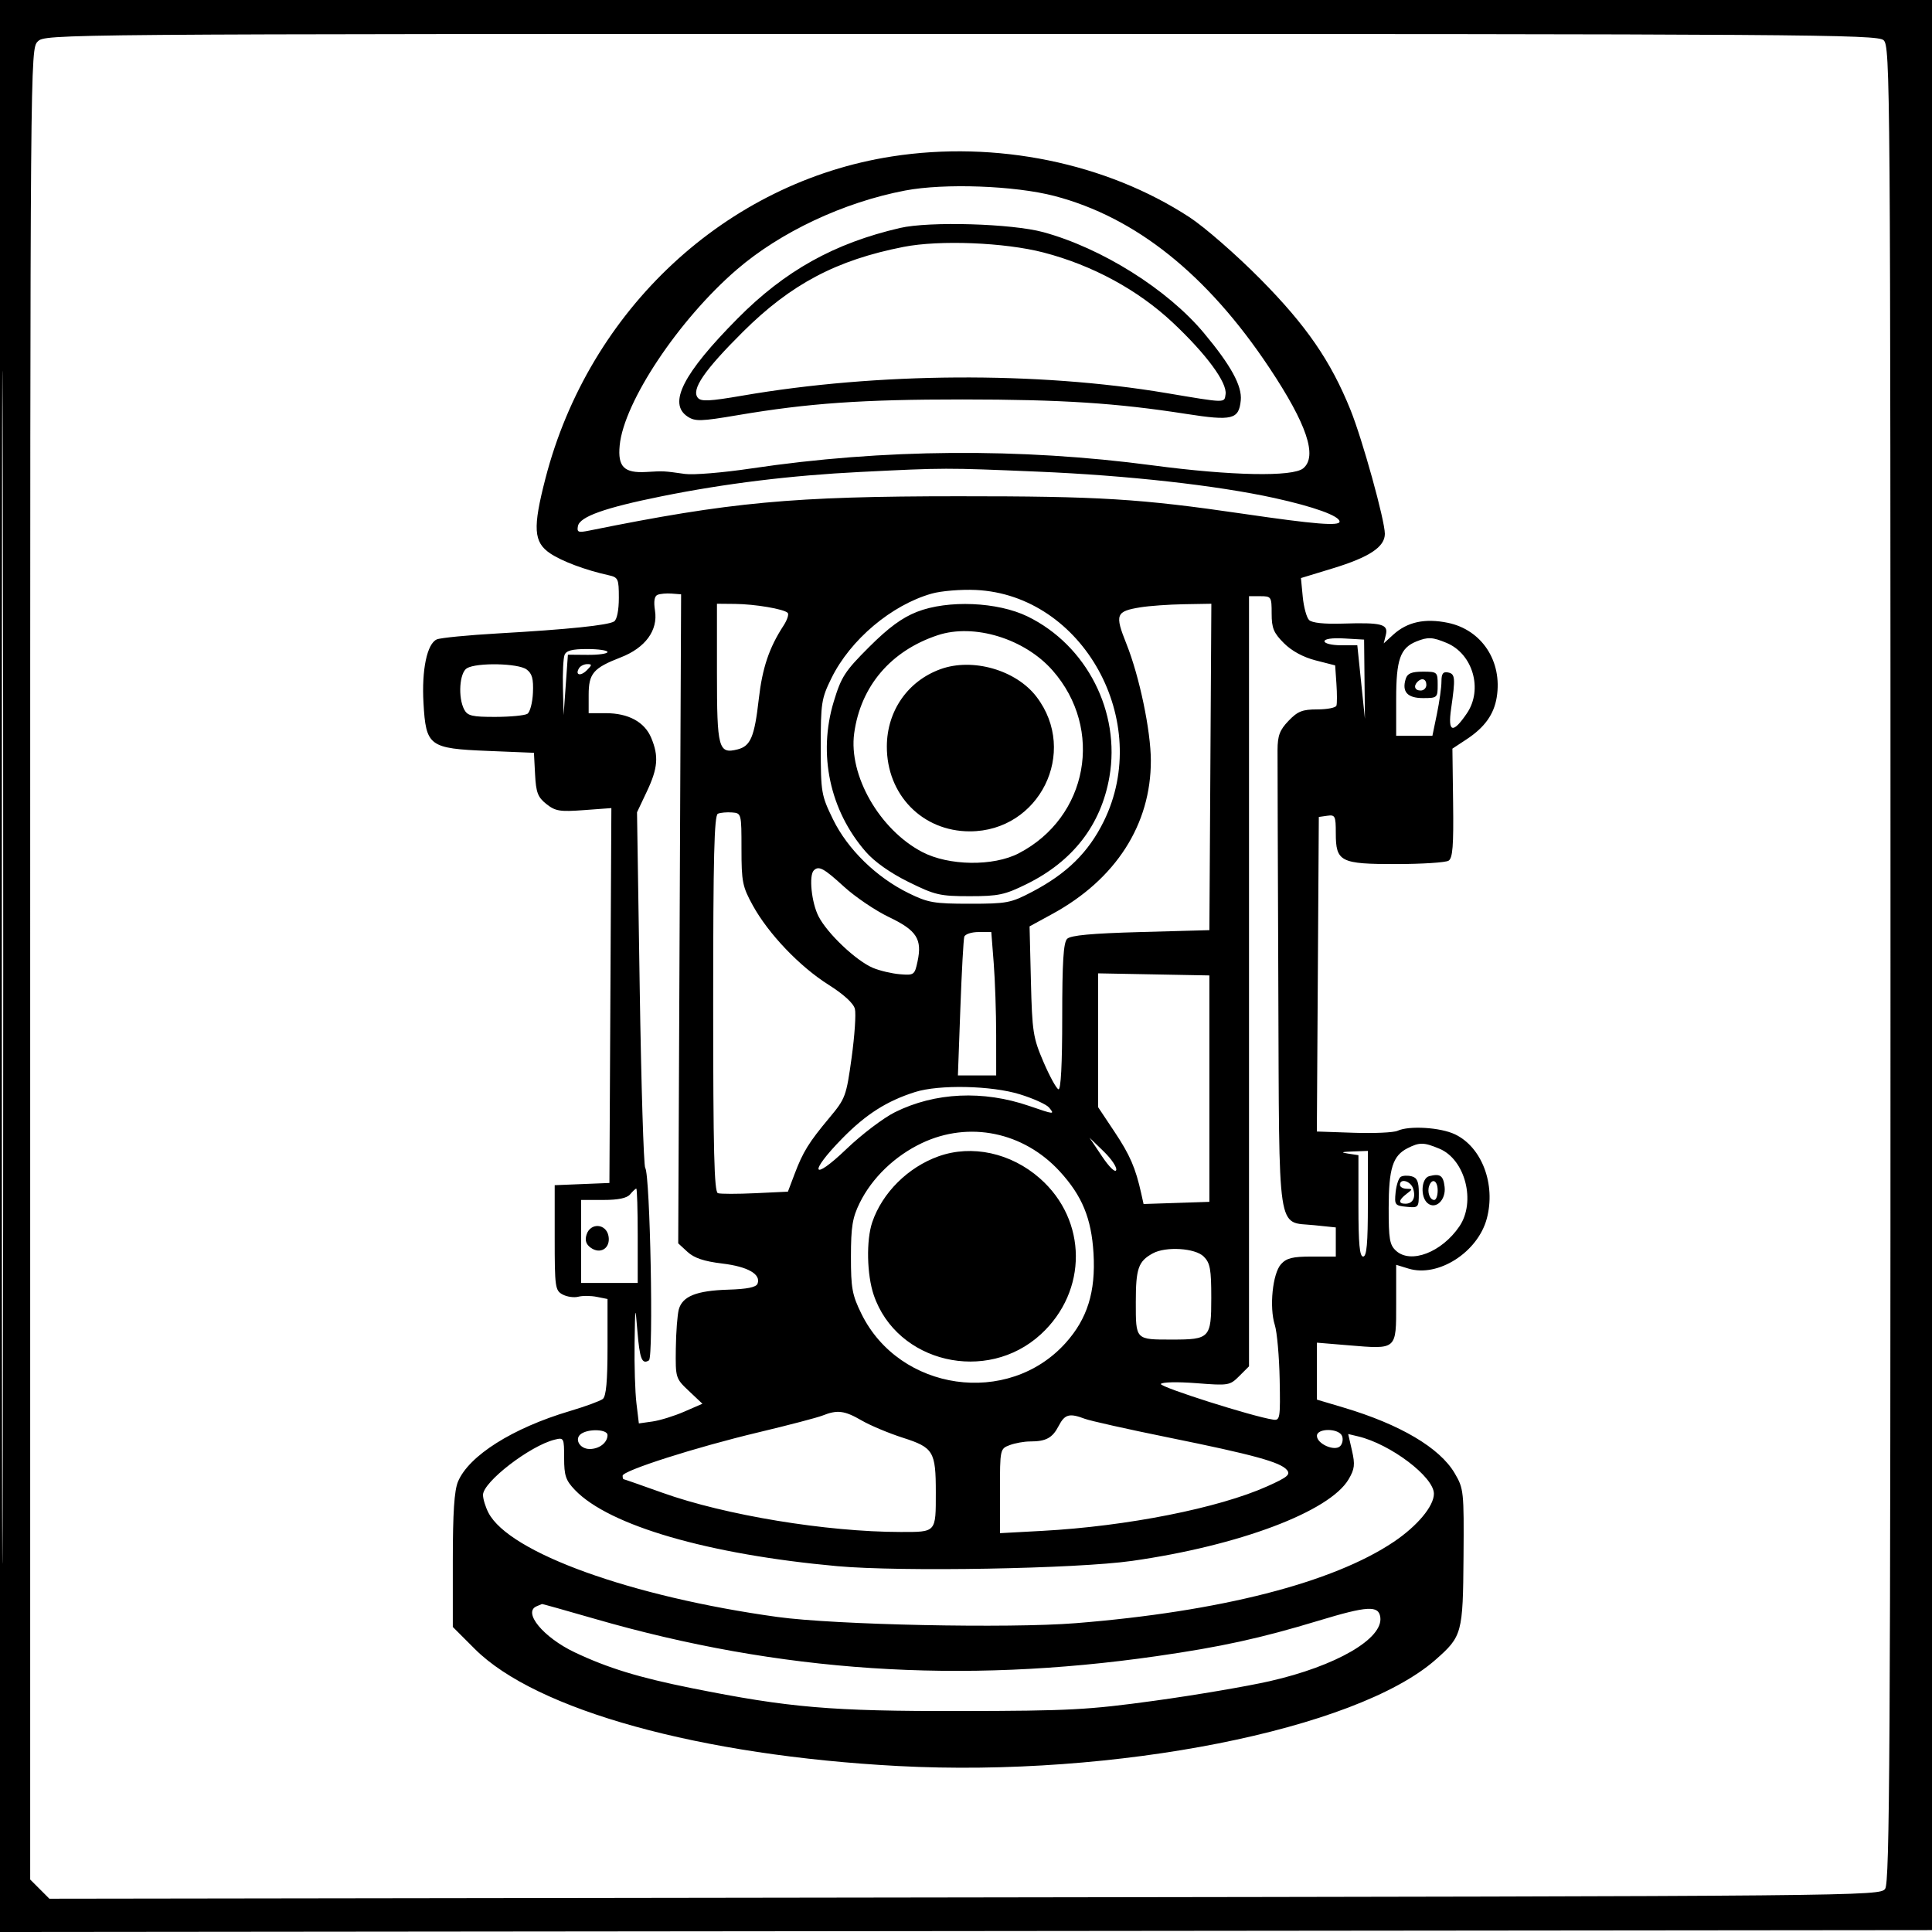 <svg xmlns="http://www.w3.org/2000/svg" width="512" height="512" viewBox="0 0 512 512" version="1.1">
	<path d="M 0 256.002 L 0 512.004 256.250 511.752 L 512.500 511.500 512.752 255.750 L 513.004 0 256.502 0 L 0 0 0 256.002 M 0.492 256.500 C 0.492 397.300, 0.608 454.751, 0.750 384.170 C 0.892 313.588, 0.892 198.388, 0.750 128.170 C 0.608 57.951, 0.492 115.700, 0.492 256.500 M 10 11 C 8.011 12.989, 8 14.333, 8 255.545 L 8 498.091 10.543 500.634 L 13.087 503.177 255.624 502.839 C 494.352 502.505, 498.184 502.470, 499.581 500.559 C 500.797 498.895, 501 463.884, 501 255.464 C 501 21.170, 500.933 12.250, 499.171 10.655 C 497.480 9.125, 479.076 9, 254.671 9 C 13.333 9, 11.989 9.011, 10 11 M 236.399 41.456 C 192.416 48.289, 156.125 82.008, 144.547 126.799 C 141.152 139.935, 141.390 143.690, 145.806 146.656 C 148.936 148.758, 155.155 151.083, 161.250 152.430 C 163.837 153.002, 164 153.359, 164 158.460 C 164 161.702, 163.497 164.205, 162.750 164.686 C 161.168 165.704, 150.531 166.802, 132 167.861 C 124.025 168.316, 116.717 169.030, 115.761 169.447 C 113.174 170.575, 111.723 177.502, 112.228 186.310 C 112.885 197.761, 113.694 198.363, 129.273 199 L 141.500 199.500 141.799 205.216 C 142.051 210.040, 142.519 211.267, 144.799 213.078 C 147.177 214.967, 148.369 215.160, 154.759 214.688 L 162.019 214.153 161.759 263.826 L 161.500 313.500 154.250 313.794 L 147 314.088 147 328.009 C 147 341.132, 147.120 341.994, 149.102 343.055 C 150.258 343.674, 152.125 343.939, 153.251 343.645 C 154.376 343.350, 156.580 343.366, 158.149 343.680 L 161 344.250 161 357.003 C 161 366.013, 160.633 370.044, 159.750 370.739 C 159.063 371.280, 155.125 372.724, 151 373.949 C 135.853 378.445, 124.246 385.774, 121.370 392.657 C 120.386 395.012, 120 400.898, 120 413.548 L 120 431.160 125.828 436.988 C 142.048 453.208, 185.570 465.241, 238.058 468.018 C 295.441 471.053, 359.353 458.406, 380.444 439.841 C 387.479 433.648, 387.697 432.847, 387.849 412.573 C 387.979 395.200, 387.907 394.517, 385.516 390.437 C 381.562 383.689, 371.077 377.490, 356.052 373.015 L 349 370.915 349 363.368 L 349 355.820 357.373 356.518 C 370.251 357.591, 370 357.809, 370 345.526 L 370 335.187 373.276 336.193 C 381.092 338.591, 391.607 331.886, 394.007 322.974 C 396.453 313.892, 392.719 303.992, 385.567 300.599 C 381.700 298.764, 373.417 298.258, 370.362 299.671 C 369.338 300.144, 364.108 300.381, 358.739 300.197 L 348.978 299.862 349.239 258.181 L 349.500 216.500 351.750 216.180 C 353.821 215.886, 354 216.251, 354 220.775 C 354 228.397, 355.187 229.003, 370.079 228.985 C 376.910 228.976, 383.124 228.574, 383.888 228.091 C 384.981 227.398, 385.236 224.158, 385.088 212.805 L 384.902 198.399 388.622 195.949 C 393.441 192.778, 395.907 189.345, 396.648 184.782 C 398.193 175.263, 392.702 166.904, 383.686 165.047 C 377.598 163.793, 372.919 164.819, 369.192 168.226 L 366.704 170.500 367.259 168.246 C 367.961 165.399, 366.190 164.937, 355.809 165.260 C 350.895 165.413, 347.684 165.070, 346.917 164.309 C 346.258 163.654, 345.503 160.885, 345.241 158.155 L 344.764 153.193 353.229 150.611 C 362.894 147.663, 367 144.939, 367 141.474 C 367 137.890, 361.054 116.443, 357.888 108.608 C 352.642 95.627, 346.192 86.267, 334 73.943 C 327.675 67.549, 319.238 60.188, 315.252 57.584 C 293.166 43.156, 263.938 37.178, 236.399 41.456 M 239.894 50.488 C 223.628 53.579, 206.837 61.463, 195.246 71.452 C 179.862 84.709, 165.328 106.534, 164.222 118.039 C 163.676 123.721, 165.388 125.424, 171.298 125.077 C 175.951 124.804, 175.856 124.799, 181.519 125.599 C 183.729 125.911, 191.604 125.262, 199.019 124.156 C 234.019 118.939, 270.316 118.657, 305.500 123.330 C 326.298 126.092, 342.593 126.412, 345.364 124.113 C 349.199 120.930, 346.328 112.400, 336.400 97.480 C 319.942 72.746, 300.965 57.572, 279.442 51.937 C 268.980 49.198, 250.289 48.513, 239.894 50.488 M 238.500 60.417 C 221.072 64.464, 208.029 71.734, 195.479 84.397 C 180.977 99.030, 176.945 106.963, 182.250 110.420 C 184.243 111.719, 185.758 111.674, 195.500 110.022 C 214.208 106.852, 228.521 105.851, 255 105.861 C 281.422 105.872, 295.806 106.799, 314.340 109.687 C 326.581 111.595, 328.315 111.165, 328.817 106.101 C 329.196 102.276, 326.208 96.818, 319.036 88.234 C 309.375 76.672, 292.001 65.764, 276.500 61.528 C 268.156 59.247, 246.291 58.609, 238.500 60.417 M 239.500 65.419 C 221.683 68.901, 209.614 75.279, 196.885 87.938 C 186.612 98.155, 183.131 103.248, 184.935 105.422 C 185.791 106.454, 188.065 106.343, 196.748 104.847 C 232.541 98.679, 274.869 98.416, 309 104.150 C 325.073 106.851, 324.451 106.838, 324.789 104.481 C 325.233 101.383, 319.705 93.871, 310.855 85.545 C 301.597 76.837, 289.515 70.281, 276.500 66.905 C 266.262 64.250, 249.024 63.557, 239.500 65.419 M 227.934 125.076 C 209.602 125.988, 192.187 128.123, 175.320 131.526 C 160.250 134.566, 153.639 136.922, 153.157 139.423 C 152.844 141.047, 153.234 141.202, 156.149 140.612 C 193.560 133.043, 209.911 131.522, 254 131.510 C 291.392 131.500, 302.152 132.163, 329.500 136.162 C 348.443 138.932, 355 139.464, 355 138.229 C 355 136.737, 348.235 134.289, 337.753 131.985 C 322.452 128.623, 298.817 125.988, 275 124.987 C 250.419 123.954, 250.489 123.954, 227.934 125.076 M 246.929 157.308 C 236.253 160.325, 225.347 169.521, 220.332 179.732 C 217.679 185.136, 217.501 186.289, 217.511 198 C 217.521 210.054, 217.638 210.737, 220.767 217.155 C 224.614 225.045, 232.245 232.500, 240.750 236.677 C 245.950 239.230, 247.504 239.500, 257 239.500 C 266.835 239.500, 267.880 239.301, 273.500 236.355 C 282.732 231.517, 288.447 225.900, 292.498 217.685 C 305.555 191.207, 287.032 157.679, 258.611 156.349 C 254.700 156.166, 249.443 156.598, 246.929 157.308 M 174.251 157.640 C 173.416 157.992, 173.194 159.378, 173.581 161.833 C 174.406 167.061, 171.014 171.686, 164.500 174.214 C 157.227 177.037, 156 178.472, 156 184.155 L 156 189 160.550 189 C 166.534 189, 170.822 191.329, 172.579 195.534 C 174.612 200.401, 174.353 203.562, 171.409 209.785 L 168.817 215.263 169.532 261.881 C 169.925 287.522, 170.581 308.950, 170.990 309.500 C 172.292 311.252, 173.229 359.740, 171.975 360.515 C 170.118 361.663, 169.525 360.145, 168.912 352.670 C 168.347 345.785, 168.317 345.918, 168.170 356 C 168.086 361.775, 168.307 368.913, 168.661 371.861 L 169.305 377.222 172.902 376.714 C 174.881 376.434, 178.671 375.260, 181.325 374.106 L 186.150 372.007 182.575 368.635 C 179.039 365.301, 179.001 365.177, 179.100 357.382 C 179.155 353.047, 179.511 348.375, 179.892 347 C 180.857 343.516, 184.594 342.027, 193.012 341.773 C 198.005 341.623, 200.394 341.137, 200.753 340.200 C 201.721 337.680, 198.194 335.666, 191.375 334.845 C 186.575 334.267, 183.968 333.393, 182.202 331.769 L 179.735 329.500 180.118 243.500 L 180.500 157.500 178 157.307 C 176.625 157.201, 174.938 157.351, 174.251 157.640 M 331 260.045 L 331 362.091 328.423 364.668 C 325.917 367.174, 325.598 367.227, 317.023 366.556 C 312.074 366.169, 307.959 366.258, 307.649 366.760 C 307.171 367.532, 332.059 375.441, 337.420 376.221 C 339.224 376.483, 339.327 375.840, 339.123 365.500 C 339.004 359.450, 338.426 352.987, 337.839 351.138 C 336.340 346.418, 337.252 337.484, 339.486 335.015 C 340.950 333.398, 342.564 333, 347.655 333 L 354 333 354 329.140 L 354 325.280 348.250 324.687 C 338.308 323.663, 339.035 328.498, 338.769 261.639 C 338.642 229.663, 338.548 201.373, 338.560 198.772 C 338.579 194.937, 339.130 193.474, 341.479 191.022 C 343.901 188.493, 345.146 188, 349.104 188 C 351.705 188, 353.983 187.553, 354.167 187.006 C 354.350 186.459, 354.349 183.835, 354.165 181.173 L 353.830 176.334 348.665 175.013 C 345.363 174.168, 342.328 172.521, 340.250 170.446 C 337.525 167.724, 337 166.457, 337 162.600 C 337 158.156, 336.899 158, 334 158 L 331 158 331 260.045 M 190 178.378 C 190 198.377, 190.403 199.869, 195.458 198.600 C 198.908 197.734, 199.944 195.283, 201.078 185.302 C 202.020 177.013, 203.824 171.654, 207.647 165.790 C 208.619 164.300, 209.114 162.780, 208.747 162.413 C 207.724 161.391, 200.054 160.092, 194.750 160.044 L 190 160 190 178.378 M 243 162.148 C 239.046 163.700, 235.487 166.315, 230.341 171.450 C 223.909 177.867, 222.955 179.338, 220.956 185.919 C 216.722 199.859, 219.899 214.782, 229.430 225.722 C 231.756 228.392, 235.918 231.333, 240.752 233.722 C 247.798 237.204, 249.067 237.500, 256.969 237.500 C 264.592 237.500, 266.262 237.145, 272.038 234.302 C 284.341 228.245, 291.791 218.608, 294.007 205.880 C 296.999 188.698, 288.003 171.041, 272.357 163.386 C 264.402 159.494, 251.181 158.937, 243 162.148 M 302.230 160.945 C 295.706 162.007, 295.393 162.825, 298.520 170.643 C 301.951 179.219, 304.970 193.641, 304.987 201.540 C 305.024 218.497, 295.707 233.020, 278.907 242.191 L 272.846 245.500 273.202 260 C 273.533 273.443, 273.775 275.005, 276.529 281.419 C 278.163 285.224, 279.950 288.487, 280.500 288.669 C 281.144 288.883, 281.500 282.073, 281.500 269.552 C 281.500 254.932, 281.823 249.780, 282.800 248.802 C 283.731 247.868, 289.250 247.358, 302.300 247 L 320.500 246.500 320.761 203.250 L 321.021 160 313.761 160.125 C 309.767 160.194, 304.579 160.563, 302.230 160.945 M 248.500 168.339 C 236.078 172.454, 228.080 181.845, 226.369 194.322 C 224.841 205.469, 233.087 219.864, 244.392 225.786 C 251.436 229.475, 263.257 229.632, 270 226.125 C 288.325 216.594, 292.631 193.223, 278.931 177.659 C 271.525 169.245, 258.140 165.145, 248.500 168.339 M 351 169.948 C 351 170.526, 352.958 171, 355.350 171 L 359.701 171 360.709 180.750 L 361.717 190.500 361.608 180 L 361.500 169.500 356.250 169.198 C 353.051 169.014, 351 169.307, 351 169.948 M 375.357 169.992 C 371.076 171.719, 370 174.779, 370 185.223 L 370 195 374.800 195 L 379.600 195 380.800 189.190 C 381.460 185.994, 382 182.136, 382 180.616 C 382 178.517, 382.420 177.938, 383.750 178.208 C 385.651 178.593, 385.738 179.639, 384.553 187.870 C 383.648 194.151, 385.021 194.529, 388.750 189.025 C 393.039 182.695, 390.329 173.289, 383.380 170.385 C 379.635 168.820, 378.408 168.760, 375.357 169.992 M 149.607 173.582 C 149.273 174.452, 149.083 178.389, 149.183 182.332 L 149.367 189.500 149.933 181.500 L 150.500 173.500 155.750 173.543 C 158.637 173.566, 161 173.229, 161 172.793 C 161 172.357, 158.573 172, 155.607 172 C 151.612 172, 150.057 172.410, 149.607 173.582 M 123.750 177.080 C 121.754 178.243, 121.323 184.866, 123.035 188.066 C 123.913 189.706, 125.166 189.998, 131.285 189.985 C 135.253 189.976, 139.069 189.608, 139.764 189.167 C 140.459 188.726, 141.121 186.212, 141.236 183.581 C 141.397 179.867, 141.016 178.485, 139.531 177.399 C 137.294 175.763, 126.389 175.543, 123.750 177.080 M 153.459 177.067 C 152.320 178.909, 153.830 179.313, 155.524 177.619 C 156.922 176.221, 156.936 176, 155.630 176 C 154.799 176, 153.821 176.480, 153.459 177.067 M 249.239 177.335 C 240.567 180.480, 235.061 188.399, 235.022 197.782 C 234.969 210.608, 244.438 220.317, 257 220.317 C 275.460 220.317, 285.874 199.323, 274.689 184.659 C 269.274 177.560, 257.757 174.246, 249.239 177.335 M 372.545 179.859 C 371.449 183.313, 372.946 185, 377.107 185 C 380.889 185, 381 184.901, 381 181.500 C 381 178.093, 380.895 178, 377.067 178 C 374.112 178, 372.988 178.462, 372.545 179.859 M 375.667 180.667 C 374.516 181.817, 374.938 183, 376.500 183 C 377.325 183, 378 182.325, 378 181.500 C 378 179.938, 376.817 179.516, 375.667 180.667 M 190.250 215.641 C 189.274 216.051, 189 227.076, 189 265.976 C 189 304.935, 189.272 315.877, 190.250 316.204 C 190.938 316.434, 195.393 316.437, 200.152 316.212 L 208.804 315.803 210.563 311.151 C 212.796 305.250, 214.335 302.762, 219.803 296.214 C 224.047 291.131, 224.273 290.520, 225.683 280.329 C 226.489 274.500, 226.883 268.669, 226.557 267.370 C 226.182 265.878, 223.598 263.514, 219.542 260.952 C 211.898 256.125, 203.645 247.475, 199.500 239.948 C 196.760 234.971, 196.500 233.678, 196.500 225 C 196.500 215.585, 196.478 215.498, 194 215.307 C 192.625 215.201, 190.938 215.351, 190.250 215.641 M 215.667 230.667 C 214.319 232.015, 215.055 239.187, 216.916 242.835 C 219.236 247.382, 226.915 254.649, 231.367 256.509 C 233.152 257.255, 236.358 258.008, 238.490 258.183 C 242.241 258.490, 242.394 258.377, 243.165 254.766 C 244.423 248.871, 242.920 246.541, 235.606 243.050 C 232.029 241.344, 226.655 237.709, 223.661 234.974 C 218.293 230.067, 216.976 229.357, 215.667 230.667 M 255.545 248.250 C 255.329 248.938, 254.861 257.488, 254.504 267.250 L 253.855 285 258.928 285 L 264 285 263.994 274.250 C 263.991 268.337, 263.699 259.788, 263.346 255.250 L 262.704 247 259.320 247 C 257.460 247, 255.761 247.563, 255.545 248.250 M 291 275.672 L 291 293.397 295.364 299.948 C 299.452 306.085, 300.936 309.513, 302.439 316.289 L 303.057 319.077 311.779 318.789 L 320.500 318.500 320.500 288.500 L 320.500 258.500 305.750 258.223 L 291 257.947 291 275.672 M 242.500 289.402 C 235.007 291.778, 229.508 295.277, 223.250 301.651 C 214.185 310.884, 215.096 313.341, 224.309 304.508 C 228.329 300.653, 234.120 296.258, 237.178 294.740 C 247.796 289.470, 260.527 288.881, 272.765 293.091 C 279.441 295.388, 279.576 295.399, 278.003 293.503 C 277.319 292.680, 273.842 291.105, 270.275 290.003 C 262.757 287.681, 248.875 287.381, 242.500 289.402 M 244.324 302.923 C 237.150 306.317, 231.086 312.153, 227.819 318.807 C 225.907 322.701, 225.514 325.117, 225.508 333 C 225.501 341.373, 225.830 343.172, 228.280 348.161 C 238.379 368.727, 267.162 372.848, 282.392 355.909 C 288.167 349.485, 290.395 342.334, 289.793 332.155 C 289.243 322.873, 286.778 316.891, 280.839 310.424 C 271.243 299.974, 256.820 297.012, 244.324 302.923 M 292.050 306.448 C 293.962 309.298, 295.553 310.840, 295.805 310.085 C 296.045 309.365, 294.552 307.138, 292.487 305.137 L 288.732 301.500 292.050 306.448 M 373.020 304.284 C 369.094 306.271, 368.031 309.629, 368.015 320.095 C 368.002 328.395, 368.267 329.932, 369.977 331.480 C 373.895 335.025, 382.083 331.867, 386.750 325.010 C 391.183 318.497, 388.307 307.280, 381.473 304.424 C 377.325 302.691, 376.205 302.673, 373.020 304.284 M 248.718 306.437 C 240.626 309.324, 233.808 316.104, 231.156 323.899 C 229.531 328.678, 229.719 337.819, 231.554 343.205 C 237.669 361.152, 261.505 366.756, 275.823 353.613 C 288.302 342.157, 288.196 323.384, 275.589 312.287 C 267.907 305.525, 257.577 303.276, 248.718 306.437 M 357.250 305.716 L 360 306.133 360 319.566 C 360 329.647, 360.312 333, 361.250 332.999 C 362.190 332.999, 362.500 329.531, 362.500 318.999 L 362.500 304.999 358.500 305.149 C 355.496 305.262, 355.185 305.403, 357.250 305.716 M 371.211 311.873 C 370.655 312.218, 370.043 314.075, 369.850 316 C 369.520 319.303, 369.683 319.518, 372.750 319.813 C 375.921 320.119, 376 320.030, 376 316.180 C 376 313.151, 375.561 312.118, 374.111 311.739 C 373.072 311.467, 371.767 311.527, 371.211 311.873 M 378.750 311.696 C 376.637 312.240, 376.347 317.213, 378.332 318.861 C 380.481 320.644, 383.240 317.989, 382.836 314.528 C 382.484 311.519, 381.657 310.946, 378.750 311.696 M 371 314 C 371 314.550, 371.788 315.014, 372.750 315.032 C 374.417 315.062, 374.417 315.127, 372.750 316.392 C 370.624 318.006, 370.506 319, 372.441 319 C 374.418 319, 375.253 317.372, 374.497 314.991 C 373.856 312.972, 371 312.163, 371 314 M 378.754 314.250 C 378.158 315.872, 378.912 318, 380.083 318 C 380.587 318, 381 316.875, 381 315.500 C 381 312.892, 379.550 312.085, 378.754 314.250 M 167 316.500 C 166.152 317.522, 163.882 318, 159.878 318 L 154 318 154 329 L 154 340 161.500 340 L 169 340 169 327.500 C 169 320.625, 168.830 315, 168.622 315 C 168.415 315, 167.685 315.675, 167 316.500 M 155.445 327.174 C 154.967 328.679, 155.296 329.743, 156.516 330.635 C 159.127 332.545, 161.866 330.752, 161.252 327.535 C 160.618 324.223, 156.463 323.965, 155.445 327.174 M 305.500 332.155 C 301.659 334.256, 301 336.148, 301 345.084 C 301 355.156, 300.848 355, 310.648 355 C 320.615 355, 321 354.589, 321 343.965 C 321 336.333, 320.703 334.703, 319 333 C 316.745 330.745, 308.968 330.258, 305.500 332.155 M 218 375.127 C 216.625 375.677, 208.975 377.682, 201 379.582 C 184.368 383.545, 165 389.733, 165 391.083 C 165 391.587, 165.113 392, 165.250 392 C 165.387 392, 170 393.612, 175.500 395.581 C 192.149 401.541, 218.997 405.967, 238.643 405.990 C 248.173 406.002, 248 406.196, 248 395.483 C 248 384.667, 247.366 383.611, 239.316 381.033 C 235.567 379.833, 230.620 377.759, 228.322 376.425 C 223.819 373.811, 221.893 373.569, 218 375.127 M 280.563 377.879 C 278.908 381.078, 277.213 382, 272.983 382 C 271.414 382, 268.976 382.439, 267.565 382.975 C 265.023 383.942, 265 384.050, 265 395.128 L 265 406.306 276.250 405.694 C 298.717 404.473, 322.971 399.664, 335.877 393.872 C 341.209 391.479, 342.056 390.772, 341.047 389.557 C 339.323 387.479, 332.207 385.527, 309.789 380.979 C 298.947 378.779, 288.905 376.534, 287.473 375.990 C 283.406 374.443, 282.164 374.783, 280.563 377.879 M 154.104 379.914 C 152.069 381.203, 153.550 384, 156.269 384 C 158.841 384, 161 382.312, 161 380.300 C 161 378.819, 156.253 378.554, 154.104 379.914 M 349 380.521 C 349 382.636, 353.693 384.707, 355.160 383.240 C 355.768 382.632, 355.995 381.429, 355.664 380.567 C 354.855 378.459, 349 378.419, 349 380.521 M 358.290 384.423 C 359.136 388.123, 358.996 389.317, 357.397 392.028 C 352.347 400.590, 328.381 409.620, 300 413.655 C 285.263 415.750, 238.715 416.579, 221.846 415.046 C 187.706 411.945, 161.414 404.304, 152.360 394.853 C 149.924 392.312, 149.500 391.055, 149.500 386.389 C 149.500 381.046, 149.437 380.924, 147 381.523 C 140.469 383.127, 128 392.737, 128 396.166 C 128 397.229, 128.648 399.353, 129.441 400.886 C 134.916 411.474, 167.263 423.144, 206 428.507 C 221.220 430.614, 267.345 431.577, 285.070 430.159 C 323.333 427.096, 353.226 419.452, 369.364 408.602 C 375.613 404.401, 380 399.143, 380 395.855 C 380 391.392, 368.487 382.687, 359.893 380.651 L 357.285 380.033 358.290 384.423 M 142.250 425.662 C 138.428 427.204, 143.974 433.938, 152.327 437.897 C 161.094 442.053, 169.351 444.580, 183.325 447.382 C 209.176 452.567, 220.180 453.504, 254.500 453.445 C 283.502 453.395, 288.327 453.139, 306 450.710 C 316.725 449.237, 330.450 446.904, 336.500 445.526 C 354.075 441.525, 366.611 434.264, 365.794 428.559 C 365.343 425.403, 362.393 425.571, 349.463 429.490 C 334.083 434.152, 323.689 436.429, 306.500 438.901 C 254.670 446.355, 206.588 443.160, 157.630 429.009 C 150.002 426.804, 143.702 425.036, 143.630 425.079 C 143.559 425.122, 142.938 425.385, 142.250 425.662" stroke="none" fill="black" fill-rule="evenodd"/>
</svg>
